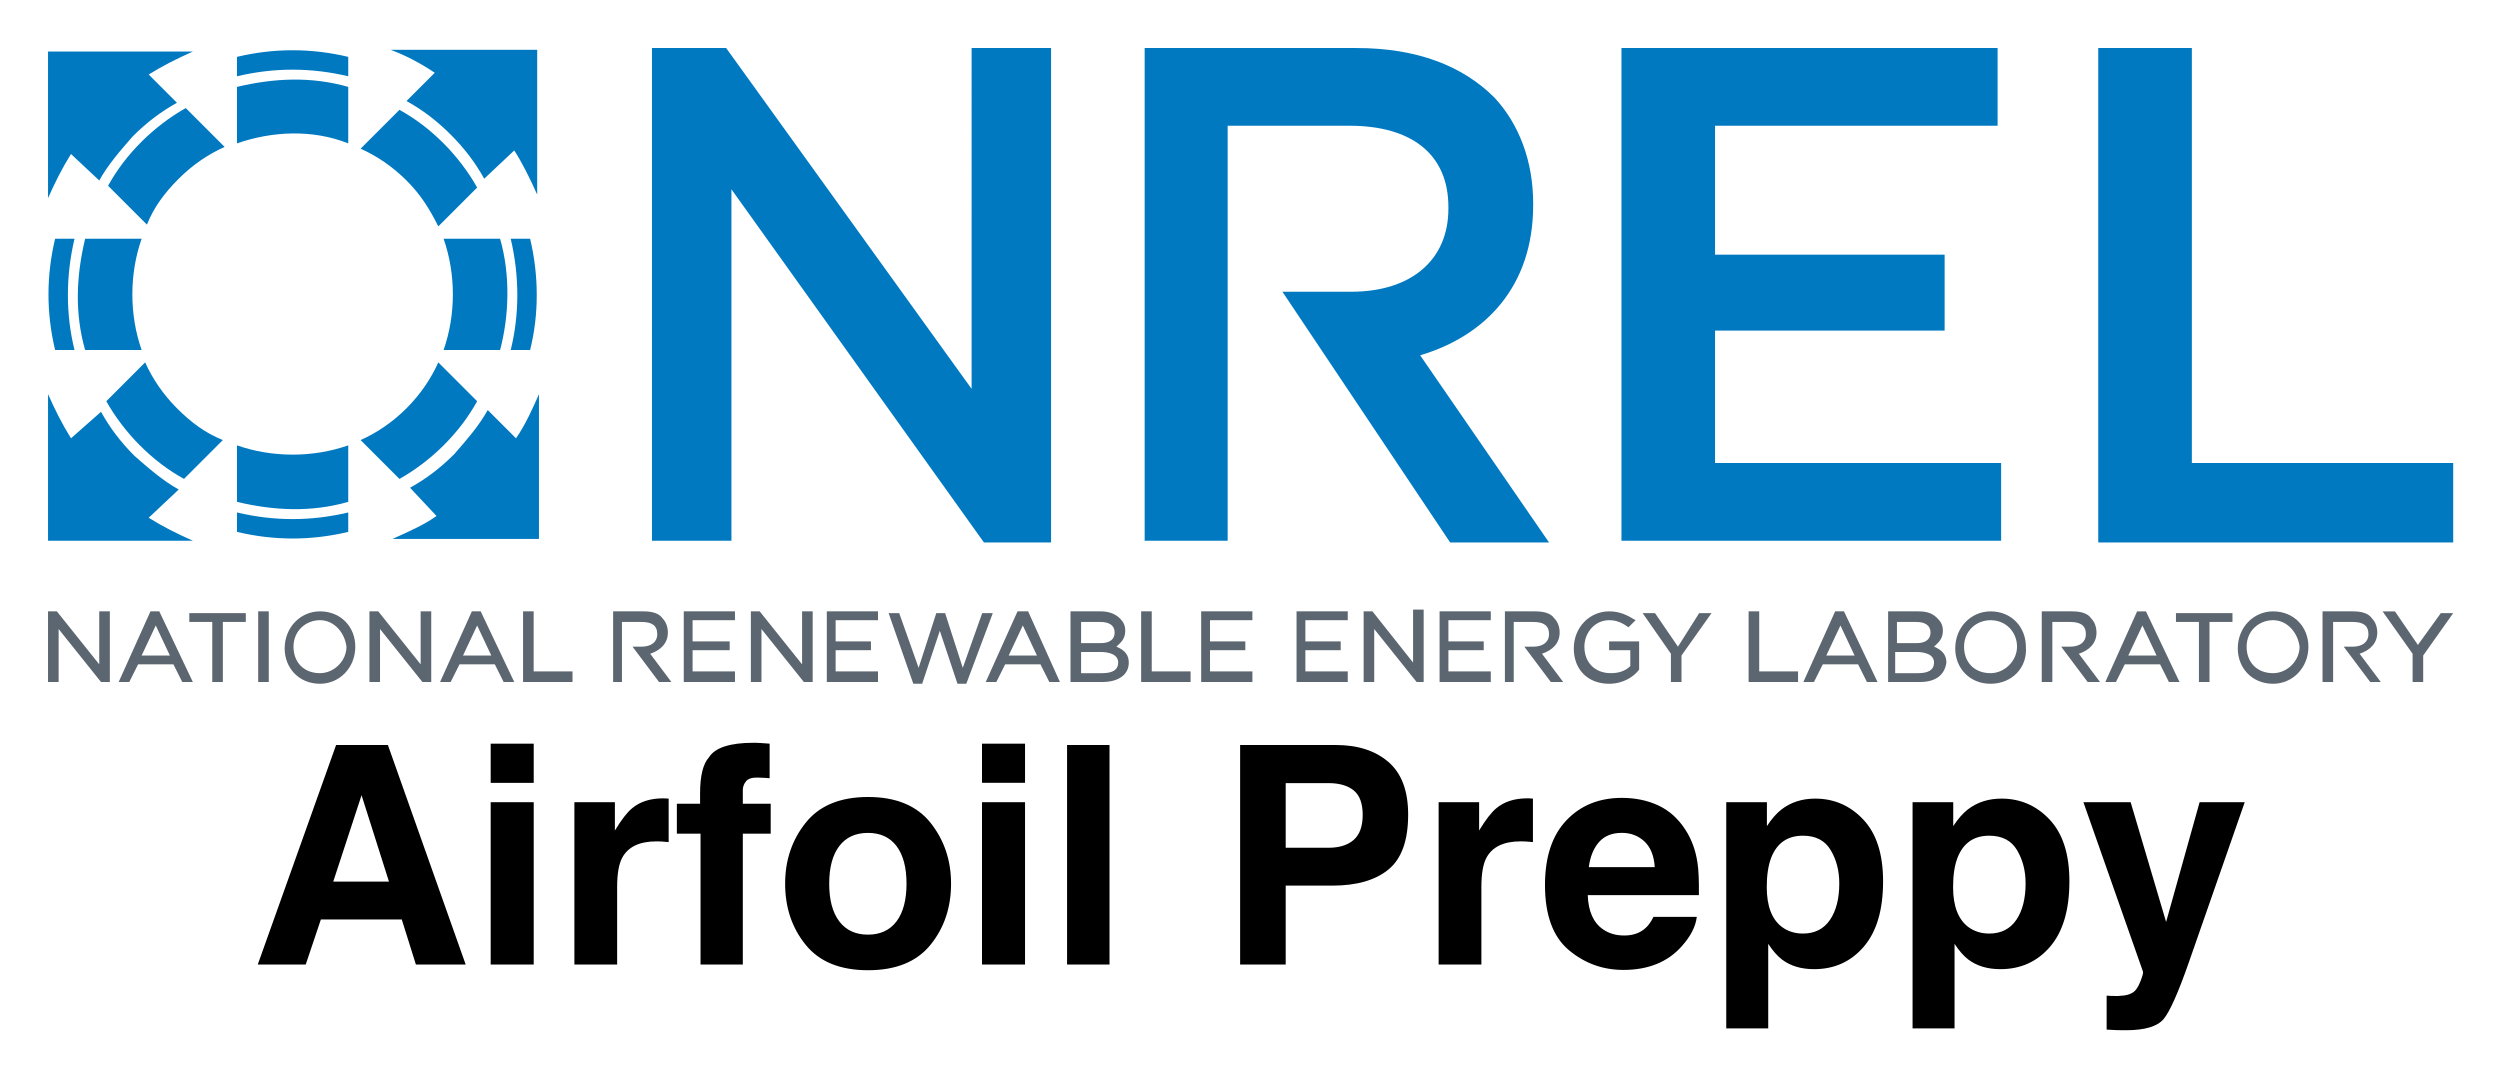 <svg xmlns="http://www.w3.org/2000/svg" role="img" viewBox="3.78 20.28 141.57 60.95"><path fill="#0079C1" fill-rule="evenodd" d="M28.5 49.5c-.7.5-1.6.9-2.5 1.3h8.3v-8.2c-.3.7-.8 1.8-1.3 2.5l-1.6-1.6c-.5.9-1.2 1.7-1.9 2.5-.8.8-1.6 1.4-2.5 1.9l1.5 1.6zm.1-8.7c-.4.9-1 1.8-1.8 2.6s-1.7 1.4-2.6 1.8l2.2 2.2c.9-.5 1.8-1.2 2.5-1.9.8-.8 1.4-1.6 1.9-2.5l-2.2-2.2zm5.2-.7c.5-2 .5-4.2 0-6.3h-1.1c.5 2.1.5 4.3 0 6.3h1.1zm-1.7 0c.5-1.9.6-4.2 0-6.3h-3.2c.7 2 .7 4.3 0 6.3h3.2zm.8-11.3c.4.6.9 1.6 1.3 2.5v-8.2h-8.3c.8.3 1.6.7 2.5 1.3L26.8 26c.9.5 1.7 1.1 2.5 1.9.8.8 1.4 1.6 1.9 2.5l1.7-1.6zm-8.7-.1c.9.4 1.8 1 2.6 1.8s1.3 1.6 1.8 2.6l2.2-2.2c-.5-.9-1.2-1.8-1.9-2.5-.8-.8-1.6-1.4-2.5-1.9l-2.2 2.2zm-.7-5.2c-2.1-.5-4.2-.5-6.3 0v1.1c2.1-.5 4.2-.5 6.3 0v-1.1zm0 1.7c-2.1-.6-4.2-.5-6.3 0v3.2c2-.7 4.3-.8 6.3 0v-3.2zM9.4 30.5c.5-.9 1.2-1.7 1.9-2.5.8-.8 1.6-1.4 2.5-1.9l-1.6-1.6c.8-.5 1.6-.9 2.5-1.3H6.5v8.3c.4-.9.8-1.7 1.3-2.5l1.6 1.5zm4.9-4.1c-.9.5-1.8 1.2-2.5 1.9-.8.8-1.4 1.6-1.9 2.5l2.2 2.2c.4-1 1-1.8 1.8-2.6s1.7-1.4 2.6-1.8l-2.2-2.2zm-5.7 7.4c-.5 2.1-.6 4.2 0 6.3h3.2c-.7-2-.7-4.3 0-6.3H8.6zm-1.7 0c-.5 2.1-.5 4.2 0 6.3H8c-.5-2-.5-4.2 0-6.3H6.9zm.9 11.3c-.5-.8-.9-1.6-1.3-2.5v8.3h8.2c-.9-.4-1.7-.8-2.5-1.3l1.7-1.6c-.9-.5-1.7-1.2-2.5-1.9-.8-.8-1.4-1.6-1.9-2.5l-1.7 1.5zm2-2.1c.5.9 1.2 1.8 1.9 2.5.8.8 1.6 1.4 2.5 1.9l2.2-2.2c-1-.4-1.8-1-2.6-1.8s-1.4-1.7-1.8-2.6L9.8 43zm7.4 2.5c2 .7 4.3.7 6.3 0v3.2c-2.1.6-4.2.5-6.3 0v-3.2zm0 3.8c2.1.5 4.2.5 6.3 0v1.1c-2.1.5-4.2.5-6.3 0v-1.1z" clip-rule="evenodd"/><path fill="#0079C1" d="M40.7 23h4.2l13.9 19.3V23h4.5v28h-3.8L45.2 31v19.9h-4.5V23zm35.7 13.8h3.9c3.4 0 5.5-1.8 5.5-4.7V32c0-3-2.1-4.6-5.6-4.6h-6.9v23.5h-4.7V23h12c3.4 0 6 1 7.8 2.8 1.4 1.5 2.2 3.6 2.2 6v.1c0 4.6-2.7 7.4-6.4 8.5L91.5 51h-5.6l-9.5-14.2zM95.6 23h21.3v4.4h-16v7.3h13V39h-13v7.5h16.2v4.4H95.6V23zm27 0h5.3v23.5h14.8V51h-20.1V23z"/><path fill="#5C6670" d="M9.9 58.9h-.4l-2.4-3v3h-.6v-4H7l2.4 3v-3h.6v4h-.1zm4.8 0h-.6l-.5-1h-2l-.5 1h-.6l1.8-4h.5l1.9 4zm-2.9-1.5h1.6l-.8-1.7-.8 1.7zm4.6 1.5h-.6v-3.4h-1.3V55h3.2v.5h-1.3v3.4zm2.6 0h-.6v-4h.6v4zm2.9.1c-1.2 0-2-.9-2-2 0-1.2.9-2.1 2-2.1 1.2 0 2 .9 2 2 0 1.2-.9 2.1-2 2.1zm0-3.6c-.8 0-1.5.6-1.5 1.5s.6 1.5 1.5 1.5c.8 0 1.5-.7 1.5-1.5-.1-.8-.7-1.5-1.5-1.5zm6.2 3.5h-.4l-2.4-3v3h-.6v-4h.5l2.4 3v-3h.6v4h-.1zm4.8 0h-.6l-.5-1h-2l-.5 1h-.6l1.8-4h.5l1.9 4zM30 57.4h1.6l-.8-1.7-.8 1.7zm6.2 1.5h-2.8v-4h.6v3.4h2.2v.6zm2.9 0h-.6v-4h1.7c.5 0 .9.1 1.1.4.2.2.3.5.3.8 0 .6-.4 1-1 1.2l1.2 1.6h-.7l-1.5-2h.5c.6 0 .9-.3.9-.7 0-.5-.3-.7-.9-.7H39v3.4zm50.5 0H89v-4h1.7c.5 0 .9.1 1.1.4.2.2.3.5.3.8 0 .6-.4 1-1 1.2l1.2 1.6h-.7l-1.5-2h.5c.6 0 .9-.3.9-.7 0-.5-.3-.7-.9-.7h-1.1v3.4zm30.4 0h-.6v-4h1.7c.5 0 .9.1 1.1.4.2.2.3.5.3.8 0 .6-.4 1-1 1.2l1.2 1.6h-.7l-1.5-2h.5c.6 0 .9-.3.9-.7 0-.5-.3-.7-.9-.7h-1v3.4zm15.9 0h-.6v-4h1.7c.5 0 .9.1 1.1.4.2.2.3.5.3.8 0 .6-.4 1-1 1.2l1.2 1.6h-.6l-1.5-2h.5c.6 0 .9-.3.9-.7 0-.5-.3-.7-.9-.7h-1.1v3.4zm-90.4 0h-3v-4h2.9v.5H43v1.2h2.1v.5H43v1.2h2.4v.6h.1zm4.2 0h-.4l-2.4-3v3h-.6v-4h.5l2.4 3v-3h.6v4h-.1zm3.9 0h-3v-4h2.9v.5h-2.4v1.2h2v.5h-2v1.2h2.4v.6h.1zm4.9.1H58l-1-3-1 3h-.5l-1.4-4h.6l1.1 3.1 1-3.1h.5l1 3.1 1.1-3.1h.6l-1.5 4zm5.3-.1h-.6l-.5-1h-2l-.5 1h-.6l1.8-4h.6l1.8 4zm-2.9-1.5h1.6l-.8-1.7-.8 1.7zm5.3 1.5h-1.8v-4h1.7c.4 0 .8.1 1.1.4.2.2.3.4.3.7 0 .5-.3.7-.5.9.5.2.7.5.7.9 0 .7-.6 1.1-1.5 1.1zm-1.2-.5h1.2c.6 0 .9-.2.9-.6 0-.5-.6-.6-1-.6H65v1.2zm0-1.7h1.1c.5 0 .8-.2.8-.6 0-.4-.3-.6-.8-.6H65v1.2zm6.2 2.2h-2.8v-4h.6v3.4h2.2v.6zm3.6 0h-3v-4h2.9v.5h-2.4v1.2h2v.5h-2v1.2h2.4v.6h.1zm5.4 0h-3v-4h2.9v.5h-2.4v1.2h2v.5h-2v1.2h2.4v.6h.1zm4.2 0H84l-2.4-3v3H81v-4h.5l2.3 2.9v-3h.6v4.1zm3.9 0h-3v-4h2.9v.5h-2.4v1.2h2v.5h-2v1.2h2.4v.6h.1zm6.6.1c-1.2 0-2-.8-2-2s.9-2.1 2-2.1c.6 0 1 .2 1.5.5l-.4.4c-.3-.2-.6-.4-1.1-.4-.8 0-1.4.7-1.4 1.5 0 .9.6 1.5 1.5 1.5.4 0 .8-.1 1.1-.4v-.9h-1.2v-.5h1.7v1.6c-.3.4-.9.8-1.7.8zm4.1-.1h-.6v-1.6L96.8 55h.7l1.3 1.9L100 55h.7L99 57.4v1.5zm6.6 0h-2.8v-4h.6v3.4h2.2v.6zm4.5 0h-.6l-.5-1h-2l-.5 1h-.6l1.8-4h.5l1.9 4zm-2.9-1.5h1.6l-.8-1.7-.8 1.7zm5.3 1.5h-1.8v-4h1.7c.5 0 .8.1 1.1.4.2.2.3.4.3.7 0 .5-.3.7-.5.9.5.2.7.5.7.9-.1.7-.6 1.1-1.5 1.1zm-1.3-.5h1.2c.6 0 .9-.2.9-.6 0-.5-.6-.6-1-.6h-1.2v1.2h.1zm0-1.7h1.1c.5 0 .8-.2.8-.6 0-.4-.3-.6-.8-.6h-1.1v1.2zm5.3 2.3c-1.2 0-2-.9-2-2 0-1.2.9-2.1 2-2.1 1.2 0 2 .9 2 2 .1 1.2-.8 2.1-2 2.1zm0-3.6c-.8 0-1.5.6-1.5 1.5s.6 1.5 1.5 1.5c.8 0 1.5-.7 1.5-1.5s-.6-1.5-1.5-1.5zm10.7 3.5h-.6l-.5-1h-2l-.5 1h-.6l1.8-4h.5l1.9 4zm-2.9-1.5h1.6l-.8-1.7-.8 1.7zm4.6 1.5h-.6v-3.4H127V55h3.2v.5h-1.3v3.4zm3.6.1c-1.2 0-2-.9-2-2 0-1.2.9-2.1 2-2.1 1.2 0 2 .9 2 2 0 1.2-.9 2.1-2 2.1zm0-3.6c-.8 0-1.5.6-1.5 1.5s.6 1.5 1.5 1.5c.8 0 1.5-.7 1.5-1.5-.1-.8-.7-1.5-1.5-1.5zm8.5 3.5h-.6v-1.6l-1.7-2.4h.7l1.3 1.9L142 55h.7l-1.7 2.4v1.5z"/><path d="M22.651 70.203l1.603-4.892 1.552 4.892zm.161-7.734l-4.436 12.432h2.716l.859-2.555h4.58l.801 2.555h2.819l-4.405-12.432zm1.451 0zm9.74 2.142v-2.219h-2.437v2.219zm-2.437 1.096v9.193h2.437v-9.193zm9.872-.216c-.031-.002-.067-.002-.113-.002-.72 0-1.305.187-1.754.564-.276.226-.6.645-.972 1.257v-1.603h-2.293v9.193h2.421v-4.393c0-.739.094-1.283.278-1.639.331-.629.981-.943 1.948-.943.074 0 .168.002.288.007.118.007.252.017.403.034v-2.461c-.106-.007-.175-.01-.206-.014zm5.419-3.135c-.122-.01-.262-.014-.413-.014-1.334 0-2.174.276-2.521.828-.333.372-.499 1.048-.499 2.032v.59h-1.315v1.696h1.341v7.413h2.394v-7.413h1.579v-1.696h-1.579v-.775c0-.18.06-.345.182-.494.12-.149.341-.218.657-.211.317.01.545.022.679.038v-1.958c-.213-.017-.381-.029-.506-.036zm7.691 10.1c-.377.499-.916.751-1.619.751-.703 0-1.243-.252-1.622-.751-.381-.501-.571-1.212-.571-2.135 0-.921.19-1.631.571-2.13.379-.497.919-.746 1.622-.746.703 0 1.243.249 1.619.746.377.499.566 1.209.566 2.13 0 .924-.19 1.634-.566 2.135zm1.924 1.327c.775-.957 1.164-2.111 1.164-3.462 0-1.327-.389-2.476-1.164-3.45-.777-.972-1.955-1.459-3.534-1.459-1.581 0-2.759.487-3.534 1.459-.777.974-1.164 2.123-1.164 3.45 0 1.351.386 2.505 1.164 3.462.775.96 1.953 1.439 3.534 1.439 1.579 0 2.756-.48 3.534-1.439zM52.938 65.462zm8.888-.852v-2.219h-2.437v2.219zm-2.437 1.096v9.193h2.437v-9.193zm7.221 9.193V62.468h-2.404v12.432zm13.828-9.86c.338.276.509.737.509 1.384 0 .645-.17 1.118-.509 1.418-.341.297-.818.446-1.43.446h-2.421v-3.661h2.421c.612 0 1.089.139 1.43.413zm1.967 4.479c.744-.607 1.116-1.643 1.116-3.111 0-1.343-.372-2.337-1.116-2.977-.741-.641-1.737-.962-2.984-.962h-5.415v12.432h2.581v-4.469h2.639c1.377 0 2.437-.305 3.179-.912zm7.974-4.028c-.029-.002-.067-.002-.113-.002-.72 0-1.305.187-1.754.564-.276.226-.6.645-.972 1.257v-1.603h-2.293v9.193h2.421v-4.393c0-.739.094-1.283.278-1.639.331-.629.981-.943 1.948-.943.074 0 .17.002.288.007.118.007.252.017.405.034v-2.461c-.108-.007-.178-.01-.209-.014zm3.949 2.476c.307-.348.736-.523 1.293-.523.513 0 .94.166 1.288.494.345.329.537.811.576 1.447H93.75c.079-.597.271-1.068.578-1.418zm3.361-2.075c-.614-.285-1.303-.429-2.068-.429-1.286 0-2.334.425-3.14 1.274-.806.849-1.211 2.07-1.211 3.661 0 1.698.449 2.924 1.341 3.678.895.753 1.926 1.13 3.097 1.13 1.415 0 2.519-.449 3.306-1.341.506-.564.789-1.118.852-1.663h-2.454c-.13.271-.278.482-.449.633-.309.281-.71.422-1.204.422-.468 0-.866-.115-1.2-.348-.545-.369-.835-1.017-.868-1.938h6.293c.012-.794-.014-1.401-.077-1.823-.106-.72-.338-1.351-.698-1.898-.401-.617-.907-1.07-1.519-1.358zm-1.898-.429zm11.659 2.96c.324.545.485 1.173.485 1.881 0 .861-.175 1.55-.525 2.066-.353.518-.864.777-1.533.777-.461 0-.859-.127-1.197-.379-.569-.434-.852-1.185-.852-2.253 0-.674.084-1.231.254-1.67.326-.828.924-1.24 1.794-1.24.727 0 1.25.273 1.574.818zm1.847-1.73c-.746-.792-1.655-1.188-2.728-1.188-.736 0-1.372.204-1.907.614-.293.23-.569.547-.825.945V65.707h-2.303v12.811h2.377v-4.791c.254.389.513.684.777.888.482.365 1.089.547 1.821.547 1.147 0 2.085-.425 2.814-1.274.727-.849 1.092-2.082 1.092-3.702 0-1.535-.372-2.699-1.118-3.493zm8.704 1.73c.324.545.485 1.173.485 1.881 0 .861-.175 1.55-.525 2.066-.353.518-.864.777-1.533.777-.461 0-.859-.127-1.197-.379-.566-.434-.852-1.185-.852-2.253 0-.674.084-1.231.254-1.67.326-.828.924-1.24 1.794-1.24.727 0 1.25.273 1.574.818zm1.847-1.73c-.744-.792-1.655-1.188-2.728-1.188-.737 0-1.372.204-1.907.614-.293.23-.566.547-.825.945V65.707h-2.303v12.811h2.377v-4.791c.254.389.513.684.777.888.482.365 1.089.547 1.821.547 1.147 0 2.085-.425 2.814-1.274.727-.849 1.092-2.082 1.092-3.702 0-1.535-.372-2.699-1.118-3.493zm3.227 9.97v1.922c.259.019.451.029.581.031.13.002.302.005.516.005 1.063 0 1.77-.211 2.126-.629.353-.42.835-1.502 1.442-3.243l3.155-9.042h-2.555l-1.898 6.782-2.008-6.782h-2.675l3.375 9.598c.022.067-.029.252-.149.557-.12.302-.252.504-.391.6-.146.101-.326.166-.54.192-.214.029-.439.038-.677.026zm3.255-11.201z"/></svg>